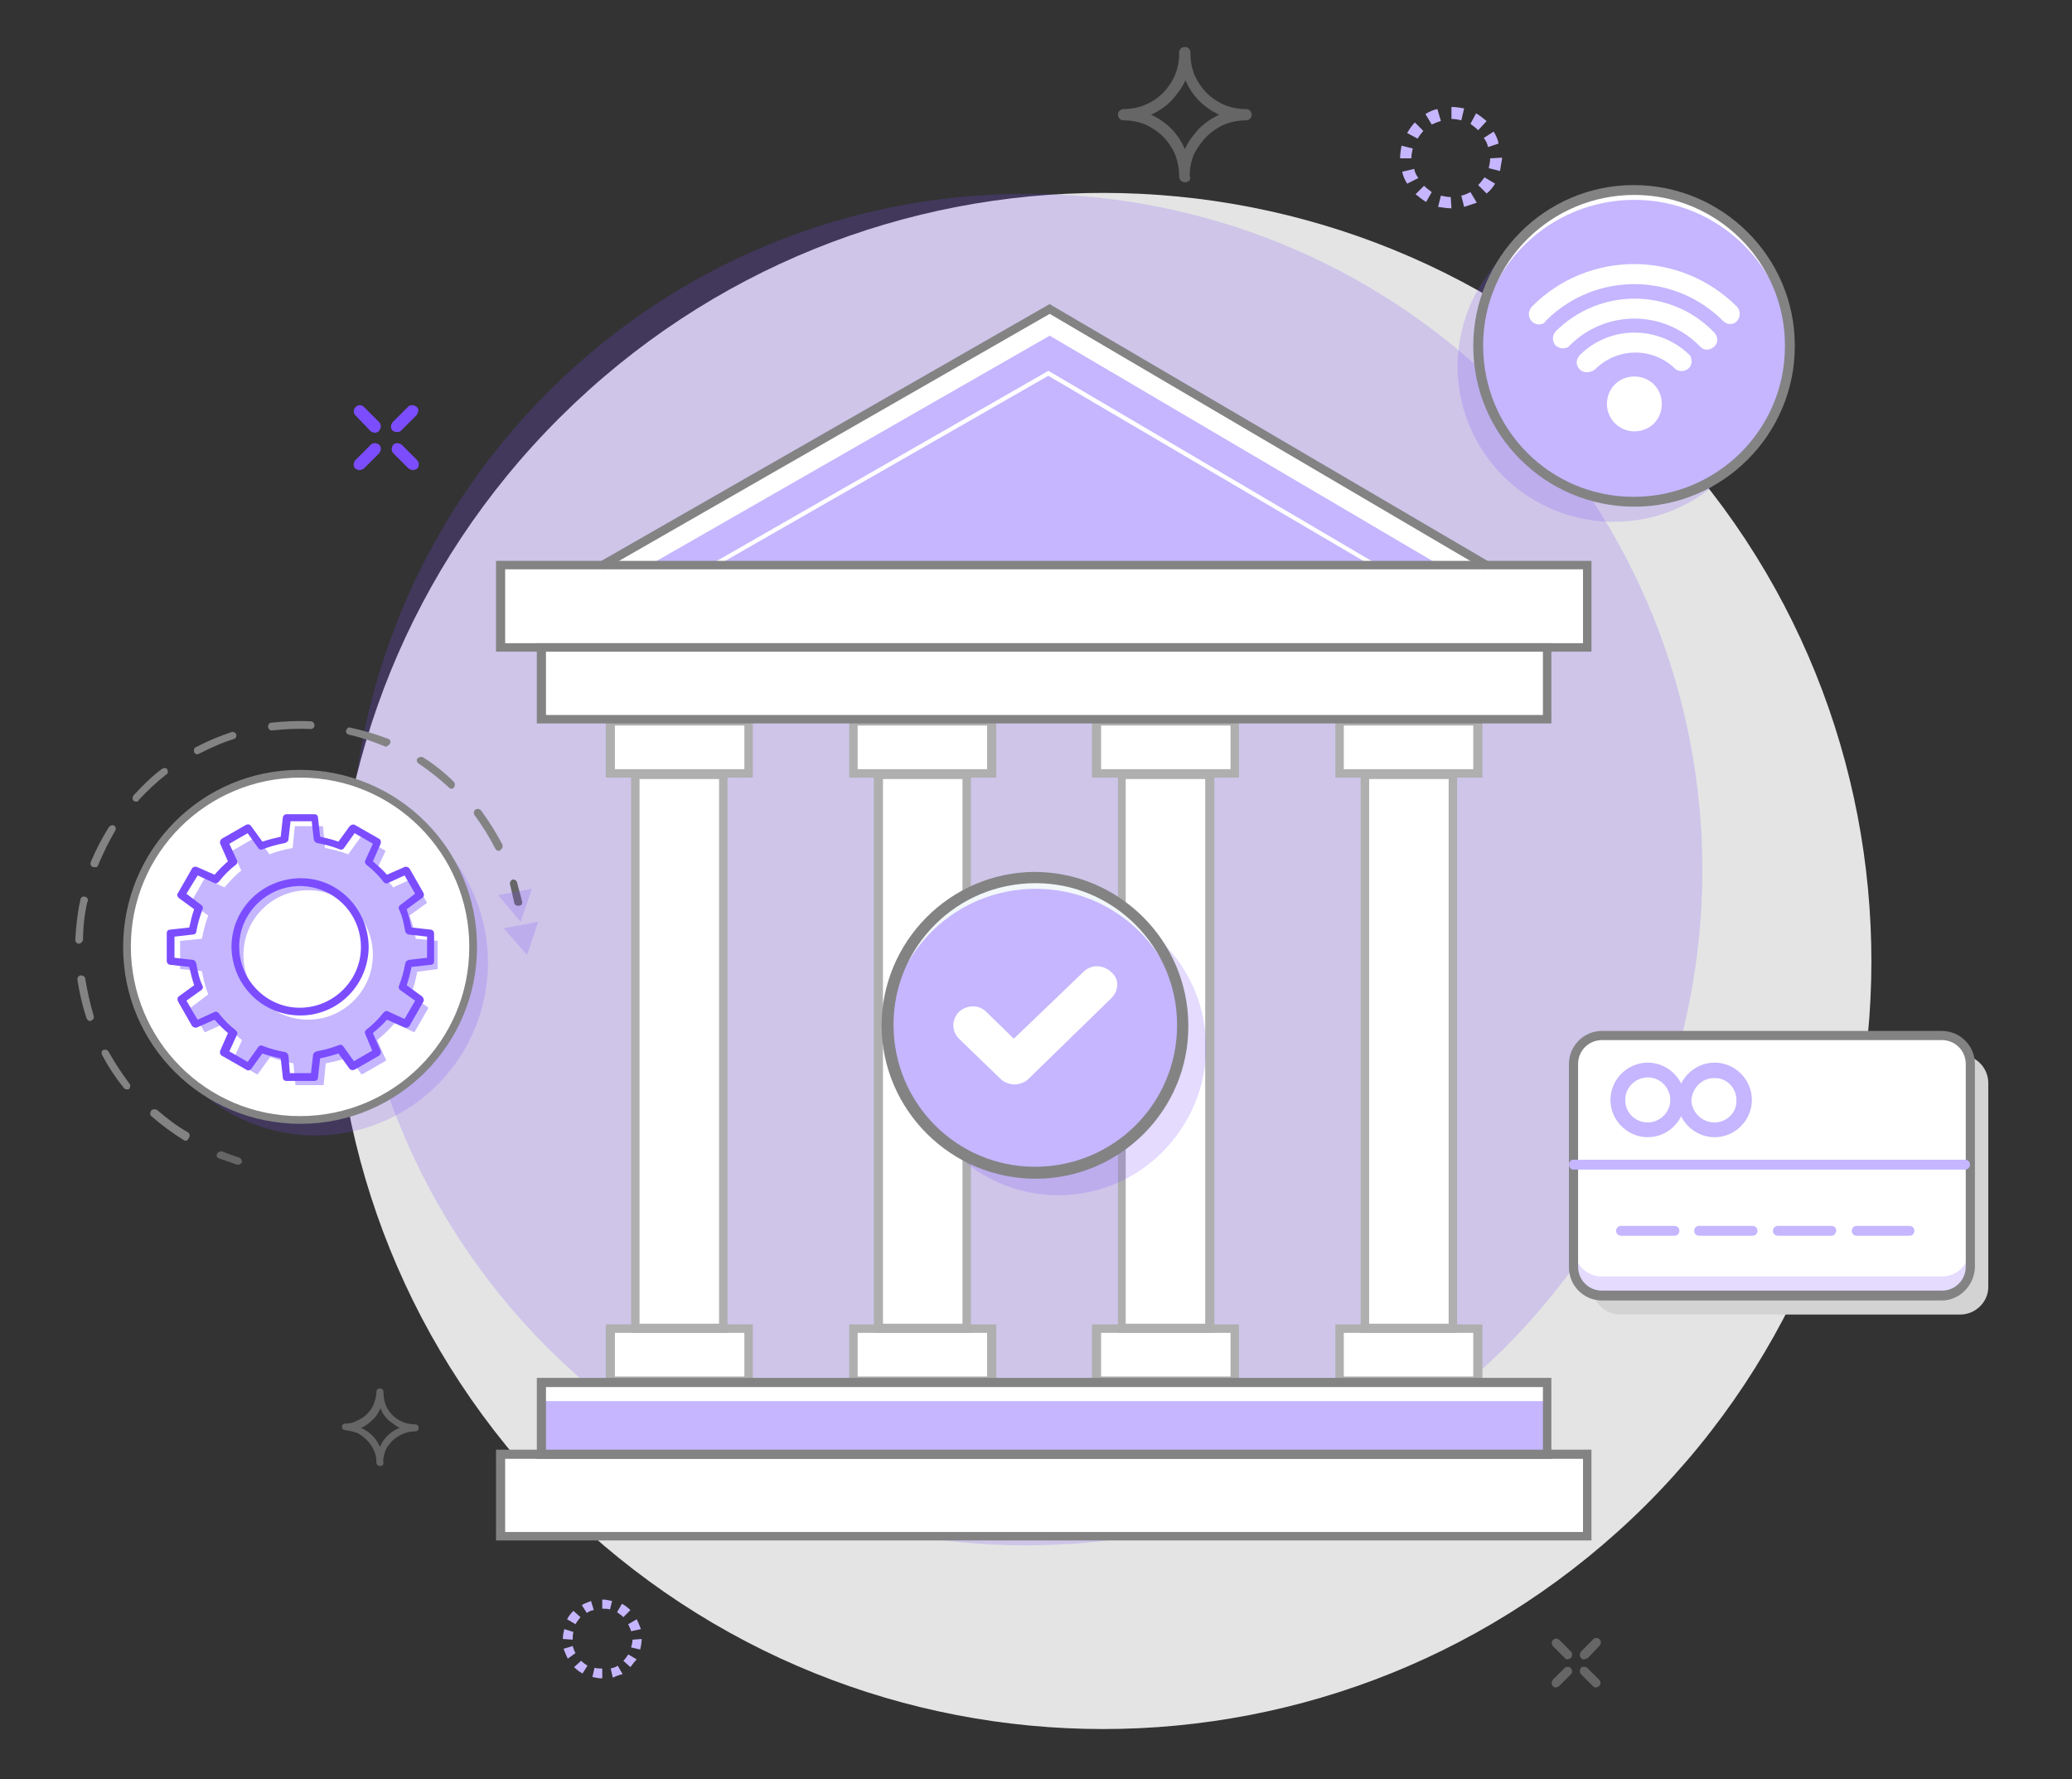 <?xml version="1.0" encoding="utf-8"?>
<!-- Generator: Adobe Illustrator 25.2.0, SVG Export Plug-In . SVG Version: 6.00 Build 0)  -->
<svg version="1.1" id="Layer_1" xmlns="http://www.w3.org/2000/svg" xmlns:xlink="http://www.w3.org/1999/xlink" x="0px" y="0px"
	 viewBox="0 0 294.5 252.8" style="enable-background:new 0 0 294.5 252.8;" xml:space="preserve">
<rect x="0" y="0" width="294.5" height="252.8" fill="#333333" stroke="none"/>
<style type="text/css">
	.st0{fill:#E4E4E4;}
	.st1{fill:#7C4DFF;fill-opacity:0.2;}
	.st2{fill:#666666;}
	.st3{fill:#C6B6FF;}
	.st4{fill:#FFFFFF;}
	.st5{fill:#838384;}
	.st6{fill:#C5B6FF;}
	.st7{fill:#7B4DFF;}
	.st8{fill:#D3D3D3;}
	.st9{fill:#AFAFAF;}
	.st10{fill:#F2F7FA;}
	.st11{fill-rule:evenodd;clip-rule:evenodd;fill:#C5B6FF;}
</style>
<g>
	<path class="st0" d="M233.9,213.9c42.7-42.6,42.8-111.7,0.2-154.4S122.4,16.7,79.6,59.3S36.8,171,79.4,213.7
		c0.1,0.1,0.1,0.1,0.2,0.2C122.4,256.3,191.2,256.3,233.9,213.9z"/>
	<path class="st1" d="M213.7,191.7c37.6-37.5,37.7-98.3,0.2-135.9S115.6,18.1,78,55.6s-37.7,98.3-0.2,135.9c0.1,0.1,0.1,0.1,0.2,0.2
		C115.6,228.9,176.1,228.9,213.7,191.7z"/>
	<path class="st2" d="M168.4,25.9c-0.5,0-0.8-0.4-0.8-0.8c0,0,0,0,0,0c0-1.1-0.2-2.2-0.6-3.2c-0.4-0.9-1-1.8-1.7-2.5
		c-0.7-0.7-1.6-1.3-2.5-1.7c-1-0.4-2-0.6-3.1-0.6c-0.5,0-0.8-0.4-0.8-0.8c0-0.5,0.4-0.8,0.8-0.8l0,0c2.1,0,4.1-0.8,5.6-2.3
		c0.7-0.7,1.3-1.6,1.7-2.5c0.4-1,0.6-2,0.6-3.1c-0.1-0.5,0.3-0.9,0.7-0.9c0.5-0.1,0.9,0.3,0.9,0.7c0,0.1,0,0.1,0,0.2
		c0,1.1,0.2,2.1,0.6,3.1c0.4,0.9,1,1.8,1.7,2.5c0.7,0.7,1.6,1.3,2.5,1.7c1,0.4,2,0.6,3.1,0.6c0.5,0,0.8,0.4,0.8,0.8
		c0,0.5-0.4,0.8-0.8,0.8c-1.1,0-2.1,0.2-3.1,0.6c-0.9,0.4-1.8,1-2.5,1.7c-0.7,0.7-1.3,1.6-1.8,2.5c-0.4,1-0.6,2-0.6,3.1
		C169.3,25.5,169,25.9,168.4,25.9C168.5,25.9,168.5,25.9,168.4,25.9z M163.6,16.3c2.2,1,3.9,2.7,4.8,4.9c0.5-1.1,1.2-2,2-2.9
		c0.8-0.8,1.8-1.5,2.9-2c-2.2-1-3.9-2.7-4.8-4.9c-0.5,1.1-1.2,2-2,2.9C165.6,15.2,164.7,15.8,163.6,16.3L163.6,16.3z"/>
	<path class="st2" d="M54,208.3c-0.3,0-0.5-0.2-0.5-0.5c0-0.6-0.1-1.2-0.4-1.8c-0.2-0.5-0.6-1-1-1.4c-0.4-0.4-0.9-0.8-1.4-1
		c-0.6-0.2-1.1-0.3-1.7-0.4c-0.3,0-0.4-0.3-0.4-0.5c0-0.2,0.2-0.4,0.4-0.4c0.6,0,1.2-0.1,1.7-0.4c0.5-0.2,1-0.5,1.4-0.9
		c0.4-0.4,0.8-0.9,1-1.4c0.2-0.6,0.4-1.1,0.4-1.8c0-0.3,0.2-0.5,0.5-0.5c0,0,0,0,0,0c0.3,0,0.5,0.2,0.5,0.5c0,0,0,0,0,0
		c0,0.6,0.1,1.2,0.3,1.8c0.7,1.7,2.3,2.8,4.2,2.8c0.3,0,0.5,0.2,0.5,0.5c0,0.3-0.2,0.5-0.5,0.5c0,0,0,0,0,0c-1.2,0-2.3,0.5-3.2,1.3
		c-0.4,0.4-0.8,0.9-1,1.4c-0.2,0.6-0.4,1.1-0.3,1.8C54.5,208.1,54.3,208.4,54,208.3z M51.3,202.9c1.2,0.5,2.2,1.5,2.7,2.7
		c0.5-1.2,1.5-2.2,2.8-2.7c-0.6-0.3-1.1-0.7-1.6-1.1c-0.5-0.5-0.9-1-1.1-1.7c-0.3,0.6-0.6,1.2-1.1,1.6
		C52.4,202.3,51.9,202.7,51.3,202.9z"/>
	<path class="st3" d="M206.3,29.6v-0.9V29.6L206.3,29.6z M206.3,29.6c-0.6,0-1.2-0.1-1.9-0.2l0.4-1.6c0.5,0.1,0.9,0.2,1.4,0.2
		L206.3,29.6z M208.1,29.4l-0.4-1.6c0.5-0.1,0.9-0.3,1.3-0.5l0.9,1.5C209.3,29,208.7,29.2,208.1,29.4z M202.7,28.7
		c-0.5-0.3-1-0.7-1.5-1.1l1.2-1.2c0.3,0.3,0.7,0.6,1.1,0.9L202.7,28.7z M211.3,27.5l-1.2-1.2c0.3-0.3,0.6-0.7,0.9-1.1l1.5,0.9
		C212.2,26.6,211.8,27.1,211.3,27.5z M200,26.1c-0.3-0.5-0.6-1.1-0.7-1.7l1.7-0.4c0.1,0.5,0.3,0.9,0.6,1.3L200,26.1z M213.2,24.3
		l-1.6-0.4c0.1-0.5,0.2-0.9,0.2-1.4l1.7-0.1v0.1C213.4,23.1,213.3,23.7,213.2,24.3L213.2,24.3z M199,22.5L199,22.5
		c0-0.6,0.1-1.2,0.2-1.8l1.6,0.4c-0.1,0.5-0.2,0.9-0.2,1.4H199z M211.5,20.9c-0.1-0.5-0.3-0.9-0.6-1.3l1.4-0.9
		c0.3,0.5,0.6,1.1,0.7,1.7L211.5,20.9z M201.5,19.7l-1.5-0.8c0.3-0.5,0.7-1.1,1.1-1.5l1.2,1.2C202,19,201.7,19.3,201.5,19.7
		L201.5,19.7z M210.1,18.5c-0.3-0.3-0.7-0.6-1.1-0.9l0.8-1.5c0.5,0.3,1,0.7,1.5,1.1L210.1,18.5z M203.5,17.7l-0.9-1.5
		c0.5-0.3,1.1-0.6,1.7-0.7l0.5,1.7C204.4,17.3,203.9,17.5,203.5,17.7L203.5,17.7z M207.7,17.1c-0.4-0.1-0.9-0.2-1.4-0.2v-1.7l0,0
		c0.6,0,1.2,0.1,1.8,0.2L207.7,17.1z"/>
	<path class="st3" d="M85.6,238.5L85.6,238.5v-0.7V238.5L85.6,238.5z M85.6,238.5c-0.5,0-1-0.1-1.4-0.2l0.3-1.3
		c0.4,0.1,0.7,0.1,1.1,0.1V238.5z M87.1,238.4l-0.3-1.3c0.4-0.1,0.7-0.2,1-0.4l0.7,1.2C88,238,87.5,238.2,87.1,238.4L87.1,238.4z
		 M82.8,237.8c-0.4-0.2-0.8-0.5-1.2-0.9l1-0.9c0.3,0.3,0.6,0.5,0.9,0.7L82.8,237.8z M89.6,236.9l-1-0.9c0.3-0.3,0.5-0.6,0.7-0.9
		l1.2,0.7C90.2,236.1,89.9,236.5,89.6,236.9L89.6,236.9z M80.7,235.7c-0.2-0.4-0.4-0.9-0.6-1.4l1.3-0.4c0.1,0.3,0.2,0.7,0.4,1
		L80.7,235.7z M91,234.4l-1.3-0.3c0.1-0.4,0.2-0.7,0.2-1.1l1.3-0.1v0.1C91.2,233.4,91.1,233.9,91,234.4z M80,232.9L80,232.9
		c0-0.5,0.1-1,0.2-1.4l1.3,0.4c-0.1,0.4-0.1,0.7-0.1,1.1L80,232.9z M89.7,231.8c-0.1-0.4-0.3-0.7-0.4-1l1.2-0.7
		c0.2,0.4,0.4,0.9,0.6,1.4L89.7,231.8z M81.8,230.8l-1.2-0.7c0.2-0.4,0.5-0.8,0.9-1.2l1,0.9C82.3,230.1,82,230.4,81.8,230.8
		L81.8,230.8z M88.6,229.8c-0.3-0.3-0.6-0.5-0.9-0.7l0.7-1.2c0.4,0.2,0.8,0.5,1.2,0.9L88.6,229.8z M83.4,229.2l-0.7-1.1
		c0.4-0.3,0.9-0.4,1.3-0.6l0.4,1.3C84.1,228.8,83.7,229,83.4,229.2L83.4,229.2z M86.7,228.7c-0.3-0.1-0.7-0.1-1.1-0.1v-1.3l0,0
		c0.5,0,0.9,0.1,1.4,0.2L86.7,228.7z"/>
	<path class="st1" d="M68.7,142.4c3.1-13.2-5.1-26.4-18.3-29.5S24,118,20.9,131.2c-3.1,13.2,5.1,26.4,18.3,29.5
		C52.4,163.8,65.6,155.6,68.7,142.4z"/>
	<path class="st4" d="M66.6,140.2c3.1-13.2-5.1-26.4-18.3-29.5c-13.2-3.1-26.4,5.1-29.5,18.3c-3.1,13.2,5.1,26.4,18.2,29.5
		C50.2,161.6,63.4,153.4,66.6,140.2z"/>
	<path class="st5" d="M42.7,159.7c-13.9,0-25.2-11.2-25.2-25.1s11.2-25.2,25.1-25.2c13.9,0,25.2,11.2,25.2,25.1c0,0,0,0,0,0.1
		C67.8,148.4,56.6,159.7,42.7,159.7z M42.7,110.5c-13.3,0-24.1,10.7-24.1,24c0,13.3,10.7,24.1,24,24.1c13.3,0,24.1-10.7,24.1-24
		c0,0,0,0,0-0.1C66.7,121.3,56,110.5,42.7,110.5z"/>
	<path class="st2" d="M33.9,165.5h-0.2c-0.9-0.3-1.7-0.6-2.6-0.9c-0.3-0.1-0.4-0.5-0.2-0.7c0.1-0.2,0.4-0.3,0.6-0.3
		c0.8,0.3,1.6,0.6,2.5,0.9c0.3,0.1,0.4,0.4,0.4,0.7C34.3,165.3,34.1,165.5,33.9,165.5z"/>
	<path class="st5" d="M26.4,162.1c-0.1,0-0.2,0-0.3-0.1c-1.6-1-3.1-2.1-4.6-3.4c-0.2-0.2-0.2-0.5,0-0.8c0.2-0.2,0.5-0.2,0.8-0.1
		c1.4,1.2,2.8,2.3,4.4,3.2c0.3,0.2,0.3,0.5,0.2,0.7C26.7,162,26.6,162.1,26.4,162.1z M18,154.8c-0.2,0-0.3-0.1-0.4-0.2
		c-1.2-1.5-2.2-3-3.1-4.7c-0.1-0.3-0.1-0.6,0.2-0.7c0,0,0,0,0,0c0.3-0.1,0.6,0,0.7,0.2c0,0,0,0,0,0c0.9,1.6,1.9,3.1,3,4.6
		c0.2,0.2,0.1,0.6-0.1,0.8c0,0,0,0,0,0C18.3,154.8,18.1,154.8,18,154.8z M12.8,145.1c-0.2,0-0.4-0.2-0.5-0.4c-0.6-1.8-1-3.6-1.3-5.5
		c0-0.3,0.2-0.6,0.5-0.6c0.3,0,0.6,0.2,0.6,0.4c0.3,1.8,0.7,3.6,1.2,5.3c0.1,0.3,0,0.6-0.3,0.7c0,0,0,0,0,0
		C12.9,145.1,12.8,145.1,12.8,145.1L12.8,145.1z M11.2,134.1L11.2,134.1c-0.3,0-0.5-0.3-0.5-0.5c0,0,0,0,0,0
		c0.1-1.9,0.3-3.8,0.7-5.6c0-0.3,0.2-0.6,0.5-0.6c0.3,0,0.6,0.2,0.6,0.5c0,0.1,0,0.2-0.1,0.3c-0.4,1.8-0.6,3.6-0.6,5.4
		C11.7,133.8,11.5,134.1,11.2,134.1L11.2,134.1z M13.4,123.2c-0.1,0-0.1,0-0.2,0c-0.3-0.1-0.4-0.4-0.3-0.7c0.7-1.7,1.6-3.4,2.6-5
		c0.2-0.2,0.5-0.3,0.7-0.2c0.3,0.2,0.3,0.5,0.2,0.7c0,0,0,0,0,0c-0.9,1.5-1.7,3.2-2.4,4.8C13.9,123.2,13.7,123.3,13.4,123.2
		L13.4,123.2z M70.9,120.9c-0.2,0-0.4-0.1-0.5-0.3c-0.8-1.6-1.8-3.2-2.9-4.7c-0.2-0.2-0.2-0.6,0-0.8c0.2-0.2,0.6-0.2,0.8,0
		c0,0,0.1,0.1,0.1,0.1c1.1,1.5,2.1,3.1,3,4.8c0.1,0.3,0,0.6-0.2,0.7C71.1,120.9,71,120.9,70.9,120.9z M19.4,113.9
		c-0.1,0-0.3,0-0.4-0.1c-0.2-0.2-0.2-0.5,0-0.8c1.3-1.4,2.6-2.7,4.1-3.8c0.3-0.1,0.6-0.1,0.7,0.2c0.1,0.2,0.1,0.5-0.1,0.6
		c-1.4,1.1-2.8,2.4-4,3.7C19.7,113.9,19.5,113.9,19.4,113.9L19.4,113.9z M64.2,112.1c-0.1,0-0.3-0.1-0.4-0.2
		c-1.3-1.2-2.8-2.4-4.3-3.4c-0.3-0.2-0.3-0.5-0.2-0.7c0,0,0,0,0,0c0.2-0.2,0.5-0.3,0.8-0.2c1.6,1,3.1,2.2,4.4,3.5
		c0.2,0.2,0.2,0.6,0,0.8c0,0,0,0,0,0C64.5,112,64.4,112,64.2,112.1L64.2,112.1z M28.1,107.2c-0.2,0-0.4-0.1-0.5-0.3
		c-0.1-0.3,0-0.6,0.2-0.7c1.7-0.9,3.4-1.6,5.2-2.2c0.3,0,0.6,0.2,0.6,0.5c0,0.2-0.1,0.4-0.3,0.5c-1.7,0.5-3.4,1.3-5,2.1
		C28.3,107.1,28.2,107.1,28.1,107.2L28.1,107.2z M55,106.1c-0.1,0-0.1,0-0.2,0c-1.7-0.7-3.4-1.3-5.2-1.7c-0.3-0.1-0.5-0.3-0.4-0.6
		c0,0,0,0,0,0c0.1-0.3,0.3-0.5,0.6-0.4c1.8,0.4,3.6,0.9,5.4,1.6c0.3,0.1,0.4,0.5,0.2,0.7c-0.1,0.2-0.3,0.3-0.4,0.3L55,106.1z
		 M38.6,103.8c-0.3,0-0.5-0.3-0.5-0.6c0-0.2,0.2-0.5,0.4-0.5c1.9-0.2,3.8-0.3,5.7-0.2c0.3,0,0.5,0.3,0.5,0.6c0,0.3-0.3,0.5-0.5,0.5
		c0,0,0,0,0,0C42.4,103.5,40.5,103.6,38.6,103.8L38.6,103.8z"/>
	<path class="st2" d="M73.6,128.7c-0.3,0-0.5-0.2-0.5-0.4c-0.2-0.9-0.4-1.7-0.6-2.6c-0.1-0.3,0.1-0.6,0.3-0.7c0,0,0,0,0,0
		c0.3-0.1,0.6,0.1,0.7,0.4c0,0,0,0,0,0c0.2,0.9,0.5,1.8,0.7,2.7c0.1,0.3-0.1,0.6-0.4,0.6c0,0,0,0,0,0L73.6,128.7z"/>
	<path class="st6" d="M62.2,137.7v-4l-3.1-0.3c-0.2-1.1-0.5-2.3-0.9-3.3l2.5-1.8l-2-3.5l-2.8,1.3c-0.7-0.9-1.5-1.7-2.4-2.4l1.3-2.8
		l-3.5-2l-1.8,2.5c-1.1-0.4-2.2-0.7-3.3-0.9l-0.3-3.1h-4l-0.3,3.1c-1.1,0.2-2.3,0.5-3.3,0.9l-1.8-2.5l-3.5,2l1.3,2.8
		c-0.9,0.7-1.7,1.6-2.4,2.4l-2.8-1.3l-2,3.5l2.5,1.8c-0.4,1.1-0.7,2.2-0.9,3.3l-3.1,0.3v4l3.1,0.3c0.2,1.1,0.5,2.3,0.9,3.3l-2.5,1.9
		l2,3.5l2.9-1.3c0.7,0.9,1.5,1.7,2.4,2.4l-1.3,2.9l3.5,2l1.8-2.5c1.1,0.4,2.2,0.7,3.3,0.9l0.3,3.1h4l0.3-3.1
		c1.1-0.2,2.3-0.5,3.3-0.9l1.8,2.5l3.5-2l-1.3-2.9c0.9-0.7,1.7-1.5,2.5-2.4l2.8,1.3l2-3.5l-2.5-1.8c0.4-1.1,0.7-2.2,0.9-3.3
		L62.2,137.7z M43.8,144.9c-5.1,0-9.2-4.1-9.2-9.2c0-5.1,4.1-9.2,9.2-9.2s9.2,4.1,9.2,9.2c0,0,0,0,0,0
		C53,140.7,48.9,144.9,43.8,144.9C43.8,144.9,43.8,144.9,43.8,144.9z"/>
	<path class="st7" d="M44.7,153.6h-4c-0.3,0-0.5-0.2-0.5-0.5l-0.3-2.7c-0.9-0.2-1.8-0.4-2.6-0.7l-1.6,2.2c-0.2,0.2-0.5,0.3-0.7,0.1
		l-3.5-2c-0.2-0.1-0.3-0.4-0.2-0.7l1.1-2.5c-0.7-0.6-1.3-1.2-1.9-1.9l-2.5,1.1c-0.2,0.1-0.5,0-0.7-0.2l-2-3.5
		c-0.1-0.2-0.1-0.6,0.1-0.7l2.2-1.6c-0.3-0.9-0.5-1.7-0.7-2.6l-2.7-0.3c-0.3,0-0.5-0.3-0.5-0.5v-4c0-0.3,0.2-0.5,0.5-0.5l2.7-0.3
		c0.2-0.9,0.4-1.8,0.7-2.6l-2.2-1.6c-0.2-0.2-0.3-0.5-0.1-0.7l2-3.5c0.1-0.2,0.4-0.3,0.7-0.2l2.5,1.1c0.6-0.7,1.2-1.3,1.9-1.9
		l-1.1-2.5c-0.1-0.3,0-0.5,0.2-0.7l3.5-2c0.2-0.1,0.5-0.1,0.7,0.2l1.6,2.2c0.9-0.3,1.7-0.5,2.6-0.7l0.3-2.7c0-0.3,0.3-0.5,0.5-0.5h4
		c0.3,0,0.5,0.2,0.5,0.5l0.3,2.7c0.9,0.2,1.8,0.4,2.6,0.7l1.6-2.2c0.2-0.2,0.5-0.3,0.7-0.2l3.5,2c0.2,0.1,0.3,0.4,0.2,0.7l-1.1,2.5
		c0.7,0.6,1.4,1.2,2,1.9l2.5-1.1c0.2-0.1,0.5,0,0.7,0.2l2,3.5c0.1,0.2,0.1,0.5-0.2,0.7l-2.2,1.6c0.3,0.9,0.5,1.7,0.7,2.6l2.7,0.3
		c0.3,0,0.5,0.3,0.5,0.5v4c0,0.3-0.2,0.5-0.5,0.5l-2.7,0.3c-0.2,0.9-0.4,1.8-0.7,2.6l2.2,1.6c0.2,0.2,0.3,0.5,0.2,0.7l-2,3.5
		c-0.1,0.2-0.4,0.3-0.7,0.2l-2.5-1.1c-0.6,0.7-1.3,1.3-2,1.9l1.1,2.5c0.1,0.3,0,0.5-0.2,0.7l-3.5,2c-0.2,0.1-0.5,0.1-0.7-0.1
		l-1.6-2.2c-0.9,0.3-1.7,0.5-2.6,0.7l-0.3,2.7C45.2,153.4,45,153.6,44.7,153.6z M41.2,152.5h3l0.3-2.6c0-0.2,0.2-0.4,0.5-0.5
		c1.1-0.2,2.2-0.5,3.2-0.9c0.2-0.1,0.5,0,0.6,0.2l1.5,2.1l2.6-1.5l-1-2.4c-0.1-0.2,0-0.5,0.2-0.6c0.9-0.7,1.7-1.5,2.4-2.4
		c0.2-0.2,0.4-0.3,0.6-0.2l2.4,1.1l1.5-2.6l-2.1-1.5c-0.2-0.1-0.3-0.4-0.2-0.6c0.4-1,0.7-2.1,0.9-3.2c0-0.2,0.2-0.4,0.5-0.5l2.6-0.3
		v-3l-2.6-0.3c-0.2,0-0.4-0.2-0.5-0.4c-0.2-1.1-0.4-2.2-0.9-3.2c-0.1-0.2,0-0.5,0.2-0.6l2.1-1.6l-1.5-2.6l-2.4,1.1
		c-0.2,0.1-0.5,0-0.6-0.2c-0.7-0.9-1.5-1.7-2.4-2.4c-0.2-0.2-0.3-0.4-0.2-0.6l1.1-2.4l-2.6-1.5l-1.5,2.1c-0.1,0.2-0.4,0.3-0.6,0.2
		c-1-0.4-2.1-0.7-3.2-0.9c-0.2,0-0.4-0.2-0.5-0.5l-0.3-2.6h-3l-0.3,2.6c0,0.2-0.2,0.4-0.5,0.5c-1.1,0.2-2.2,0.5-3.2,0.9
		c-0.2,0.1-0.5,0-0.6-0.2l-1.5-2.1l-2.6,1.5l1.1,2.4c0.1,0.2,0,0.5-0.2,0.6c-0.9,0.7-1.7,1.5-2.4,2.4c-0.2,0.2-0.4,0.3-0.6,0.2
		l-2.4-1.1l-1.6,2.6l2.1,1.6c0.2,0.1,0.3,0.4,0.2,0.6c-0.4,1-0.7,2.1-0.9,3.2c0,0.2-0.2,0.4-0.5,0.4l-2.6,0.3v3l2.6,0.3
		c0.2,0,0.4,0.2,0.5,0.5c0.2,1.1,0.4,2.2,0.9,3.2c0.1,0.2,0,0.5-0.2,0.6l-2.1,1.5l1.6,2.7l2.4-1.1c0.2-0.1,0.5,0,0.6,0.2
		c0.7,0.9,1.5,1.7,2.4,2.4c0.2,0.2,0.3,0.4,0.2,0.6l-1.1,2.4l2.6,1.5l1.5-2.1c0.1-0.2,0.4-0.3,0.6-0.2c1,0.4,2.1,0.7,3.2,0.9
		c0.2,0,0.4,0.2,0.5,0.5L41.2,152.5z M42.7,144.3c-5.4,0-9.7-4.3-9.8-9.7c0-5.4,4.3-9.7,9.7-9.8s9.7,4.3,9.8,9.7c0,0,0,0,0,0
		C52.4,139.9,48.1,144.3,42.7,144.3L42.7,144.3z M42.7,125.9c-4.8,0-8.7,3.9-8.7,8.6c0,4.8,3.9,8.7,8.6,8.7c4.8,0,8.7-3.9,8.7-8.6
		c0,0,0,0,0,0C51.3,129.8,47.5,126,42.7,125.9L42.7,125.9z"/>
	<path class="st1" d="M75.6,126.3l-1.6,4.7l-3.2-3.8L75.6,126.3z"/>
	<path class="st1" d="M76.5,131l-1.6,4.7l-3.3-3.8L76.5,131z"/>
	<path class="st2" d="M225.1,235.8c-0.2,0-0.3-0.1-0.4-0.2c-0.2-0.2-0.2-0.6,0-0.9l1.7-1.7c0.2-0.3,0.6-0.3,0.9-0.1
		c0.3,0.2,0.3,0.6,0.1,0.9c0,0-0.1,0.1-0.1,0.1l-1.6,1.7C225.4,235.7,225.3,235.8,225.1,235.8z"/>
	<path class="st2" d="M222.8,235.8c-0.2,0-0.3-0.1-0.4-0.2l-1.7-1.7c-0.2-0.3-0.2-0.7,0.1-0.9c0.2-0.2,0.5-0.2,0.8,0l1.7,1.7
		c0.2,0.2,0.2,0.6,0,0.9C223.1,235.7,222.9,235.8,222.8,235.8z"/>
	<path class="st2" d="M221.1,239.8c-0.2,0-0.3-0.1-0.4-0.2c-0.2-0.2-0.2-0.6,0-0.9l1.7-1.7c0.3-0.2,0.7-0.2,0.9,0.1
		c0.2,0.2,0.2,0.6,0,0.8l-1.7,1.7C221.4,239.7,221.3,239.8,221.1,239.8z"/>
	<path class="st2" d="M226.8,239.8c-0.2,0-0.3-0.1-0.4-0.2l-1.7-1.7c-0.2-0.2-0.2-0.6,0-0.9c0.2-0.2,0.6-0.2,0.9,0l1.7,1.7
		c0.2,0.2,0.3,0.6,0,0.9c0,0,0,0,0,0C227.1,239.7,226.9,239.8,226.8,239.8z"/>
	<path class="st7" d="M56.4,61.4c-0.2,0-0.4-0.1-0.6-0.2c-0.3-0.3-0.3-0.8,0-1.2c0,0,0,0,0,0l2.2-2.2c0.3-0.3,0.8-0.3,1.2,0
		s0.3,0.8,0,1.2L57,61.2C56.9,61.3,56.7,61.4,56.4,61.4z"/>
	<path class="st7" d="M53.3,61.5c-0.2,0-0.4-0.1-0.6-0.2l-2.2-2.3c-0.3-0.3-0.3-0.9,0.1-1.2c0.3-0.3,0.8-0.3,1.1,0l2.2,2.2
		c0.3,0.3,0.3,0.8,0,1.2C53.7,61.4,53.5,61.5,53.3,61.5z"/>
	<path class="st7" d="M51.1,66.8c-0.2,0-0.4-0.1-0.6-0.2c-0.3-0.3-0.3-0.8,0-1.2l2.2-2.2c0.3-0.3,0.8-0.3,1.2,0
		c0.3,0.3,0.3,0.8,0,1.2l-2.2,2.2C51.5,66.7,51.3,66.8,51.1,66.8z"/>
	<path class="st7" d="M58.7,66.8c-0.2,0-0.4-0.1-0.6-0.2l-2.2-2.2c-0.3-0.3-0.3-0.8,0-1.2c0.3-0.3,0.8-0.3,1.2,0l2.2,2.2
		c0.3,0.3,0.3,0.8,0,1.2C59.1,66.7,58.9,66.8,58.7,66.8z"/>
	<path class="st8" d="M278.6,186.8h-48.3c-2.2,0-4-1.8-4-4v-28.9c0-2.2,1.7-4,3.9-4c0,0,0,0,0.1,0h48.3c2.2,0,4,1.8,4,4
		c0,0,0,0,0,0.1v28.9C282.6,185,280.8,186.8,278.6,186.8L278.6,186.8z"/>
	<path class="st4" d="M276,184.1h-48.3c-2.2,0-4-1.8-4-4c0,0,0,0,0-0.1v-28.9c0-2.2,1.8-4,4-4H276c2.2,0,4,1.8,4,4v28.9
		C280,182.3,278.2,184.1,276,184.1C276,184.1,276,184.1,276,184.1z"/>
	<path class="st1" d="M276,181.4h-48.3c-2.2,0-4-1.8-4-4c0,0,0,0,0-0.1v2.7c0,2.2,1.7,4,3.9,4c0,0,0,0,0.1,0H276c2.2,0,4-1.8,4-4
		c0,0,0,0,0-0.1v-2.7C280,179.6,278.2,181.4,276,181.4C276,181.4,276,181.4,276,181.4z"/>
	<path class="st5" d="M276,184.8h-48.3c-2.6,0-4.7-2.1-4.7-4.7v-28.9c0-2.6,2.1-4.7,4.7-4.7H276c2.6,0,4.7,2.1,4.7,4.7v28.9
		C280.6,182.7,278.5,184.8,276,184.8z M227.7,147.8c-1.9,0-3.4,1.5-3.4,3.4V180c0,1.9,1.5,3.4,3.4,3.4H276c1.9,0,3.4-1.5,3.4-3.4
		v-28.8c0-1.9-1.5-3.4-3.4-3.4L227.7,147.8z"/>
	<path class="st6" d="M279.3,166.2h-55.7c-0.4,0-0.6-0.4-0.6-0.8c0-0.3,0.3-0.6,0.6-0.6h55.7c0.4,0,0.7,0.3,0.7,0.7
		C280,165.9,279.7,166.2,279.3,166.2L279.3,166.2z"/>
	<path class="st6" d="M238,175.6h-7.6c-0.4,0-0.7-0.3-0.7-0.7c0-0.4,0.3-0.7,0.7-0.7h7.6c0.4,0,0.7,0.3,0.7,0.7
		C238.7,175.3,238.4,175.6,238,175.6z"/>
	<path class="st6" d="M249.1,175.6h-7.6c-0.4,0-0.7-0.3-0.7-0.7c0,0,0,0,0,0c0-0.4,0.3-0.7,0.7-0.7h7.6c0.4,0,0.7,0.3,0.7,0.7
		C249.8,175.3,249.5,175.6,249.1,175.6C249.2,175.6,249.1,175.6,249.1,175.6z"/>
	<path class="st6" d="M260.3,175.6h-7.6c-0.4,0-0.7-0.3-0.7-0.6c0,0,0,0,0-0.1c0-0.4,0.3-0.7,0.7-0.7h7.6c0.4,0,0.7,0.3,0.7,0.7
		c0,0,0,0,0,0C260.9,175.3,260.7,175.6,260.3,175.6C260.3,175.6,260.3,175.6,260.3,175.6z"/>
	<path class="st6" d="M271.4,175.6h-7.5c-0.4,0-0.7-0.3-0.7-0.7c0,0,0,0,0,0c0-0.4,0.3-0.7,0.7-0.7h7.5c0.4,0,0.7,0.3,0.7,0.7
		C272.1,175.3,271.8,175.6,271.4,175.6C271.4,175.6,271.4,175.6,271.4,175.6z"/>
	<path class="st1" d="M245,67.7c8.7-8.6,8.7-22.6,0-31.3c-8.6-8.7-22.6-8.7-31.3,0s-8.7,22.6,0,31.3c0,0,0,0,0,0
		C222.4,76.3,236.4,76.3,245,67.7z"/>
	<path class="st6" d="M247.9,64.8c8.7-8.6,8.7-22.6,0-31.3s-22.6-8.7-31.3,0s-8.7,22.6,0,31.3c0,0,0,0,0,0
		C225.3,73.4,239.3,73.4,247.9,64.8z"/>
	<path class="st4" d="M232.3,28.4c11.9,0,21.7,9.5,22.1,21.4c0-0.2,0-0.5,0-0.7c0.3-12.2-9.4-22.3-21.6-22.6
		c-12.2-0.3-22.3,9.4-22.6,21.6c0,0.3,0,0.6,0,0.9c0,0.2,0,0.5,0,0.7C210.5,37.9,220.3,28.4,232.3,28.4z"/>
	<path class="st5" d="M232.3,72c-12.6,0-22.9-10.2-22.9-22.8c0-12.6,10.2-22.9,22.8-22.9c12.6,0,22.9,10.2,22.9,22.8c0,0,0,0,0,0.1
		C255.1,61.7,244.9,72,232.3,72z M232.3,27.7c-11.8,0-21.5,9.5-21.5,21.4s9.5,21.5,21.4,21.5c11.8,0,21.5-9.5,21.5-21.4
		c0,0,0-0.1,0-0.1C253.7,37.3,244.1,27.7,232.3,27.7z"/>
	<path class="st4" d="M218.7,46.1c-0.8,0-1.4-0.7-1.4-1.5c0-0.4,0.2-0.7,0.4-1c8-8.1,21.1-8.1,29.2,0c0,0,0,0,0,0
		c0.5,0.6,0.5,1.4,0,2c-0.5,0.6-1.4,0.6-2,0c0,0,0,0,0,0c-6.9-6.9-18.1-7-25.1-0.1c0,0-0.1,0.1-0.1,0.1
		C219.5,46,219.1,46.1,218.7,46.1z"/>
	<path class="st4" d="M222.1,49.5c-0.4,0-0.7-0.2-1-0.4c-0.5-0.6-0.5-1.4,0-2c6.2-6.2,16.2-6.2,22.3-0.1c0,0,0,0,0.1,0.1
		c0.6,0.5,0.8,1.4,0.3,2s-1.4,0.8-2,0.3c-0.1-0.1-0.2-0.2-0.3-0.3c-5.1-5.1-13.3-5.1-18.4,0C222.9,49.4,222.5,49.5,222.1,49.5z"/>
	<path class="st4" d="M225.5,52.9c-0.8,0-1.4-0.7-1.4-1.4c0-0.4,0.2-0.7,0.4-1c4.3-4.3,11.2-4.3,15.6-0.1c0,0,0,0,0.1,0.1
		c0.4,0.7,0.3,1.6-0.4,2c-0.5,0.3-1.1,0.3-1.6,0c-3.2-3.2-8.3-3.2-11.5,0c0,0,0,0,0,0C226.3,52.8,225.9,52.9,225.5,52.9z"/>
	<path class="st4" d="M232.3,61.3c2.2,0,3.9-1.7,3.9-3.9c0-2.2-1.7-3.9-3.9-3.9c-2.2,0-3.9,1.7-3.9,3.9c0,0,0,0,0,0
		C228.4,59.6,230.2,61.3,232.3,61.3C232.3,61.3,232.3,61.3,232.3,61.3z"/>
	<path class="st4" d="M106.4,102.4H86.7v7.5h19.7L106.4,102.4z"/>
	<path class="st4" d="M106.4,188.8H86.7v7.5h19.7L106.4,188.8z"/>
	<path class="st4" d="M102.8,110.1H90.3v78.6h12.5L102.8,110.1z"/>
	<path class="st4" d="M141,102.4h-19.7v7.5H141V102.4z"/>
	<path class="st4" d="M141,188.8h-19.7v7.5H141V188.8z"/>
	<path class="st4" d="M137.4,110.1h-12.5v78.6h12.5V110.1z"/>
	<path class="st4" d="M175.5,102.4h-19.7v7.5h19.7V102.4z"/>
	<path class="st4" d="M175.5,188.8h-19.7v7.5h19.7V188.8z"/>
	<path class="st4" d="M171.9,110.1h-12.5v78.6h12.5V110.1z"/>
	<path class="st4" d="M210.1,102.4h-19.7v7.5h19.7V102.4z"/>
	<path class="st4" d="M210.1,188.8h-19.7v7.5h19.7V188.8z"/>
	<path class="st4" d="M206.5,110.1H194v78.6h12.5L206.5,110.1z"/>
	<path class="st9" d="M107,110.5H86.1v-8.7H107V110.5z M87.4,109.3h18.4v-6.2H87.4V109.3z"/>
	<path class="st9" d="M107,196.9H86.1v-8.7H107V196.9z M87.4,195.6h18.4v-6.2H87.4V195.6z"/>
	<path class="st9" d="M103.4,189.4H89.7v-79.9h13.7V189.4z M90.9,188.1h11.3v-77.4H90.9V188.1z"/>
	<path class="st9" d="M141.6,110.5h-20.9v-8.7h20.9V110.5z M121.9,109.3h18.4v-6.2h-18.4L121.9,109.3z"/>
	<path class="st9" d="M141.6,196.9h-20.9v-8.7h20.9V196.9z M121.9,195.6h18.4v-6.2h-18.4L121.9,195.6z"/>
	<path class="st9" d="M138,189.4h-13.8v-79.9H138V189.4z M125.5,188.1h11.3v-77.4h-11.3L125.5,188.1z"/>
	<path class="st9" d="M176.1,110.5h-20.9v-8.7h20.9V110.5z M156.5,109.3h18.4v-6.2h-18.4V109.3z"/>
	<path class="st9" d="M176.1,196.9h-20.9v-8.7h20.9V196.9z M156.5,195.6h18.4v-6.2h-18.4V195.6z"/>
	<path class="st9" d="M172.6,189.4h-13.7v-79.9h13.7V189.4z M160,188.1h11.3v-77.4H160V188.1z"/>
	<path class="st9" d="M210.7,110.5h-20.9v-8.7h20.9L210.7,110.5z M191,109.3h18.4v-6.2H191V109.3z"/>
	<path class="st9" d="M210.7,196.9h-20.9v-8.7h20.9L210.7,196.9z M191,195.6h18.4v-6.2H191V195.6z"/>
	<path class="st9" d="M207.1,189.4h-13.7v-79.9h13.7V189.4z M194.6,188.1h11.3v-77.4h-11.3L194.6,188.1z"/>
	<path class="st4" d="M211.3,80.3l-62.1-36.4L85.6,80.3"/>
	<path class="st4" d="M225.7,206.7H71.2v11.7h154.5V206.7z"/>
	<path class="st4" d="M219.9,196.4H77v10.2h142.9V196.4z"/>
	<path class="st4" d="M219.9,92H77v10.2h142.9V92z"/>
	<path class="st4" d="M225.7,80.3H71.2V92h154.5V80.3z"/>
	<path class="st6" d="M204.6,80.3l-55.4-32.6L92.3,80.3"/>
	<path class="st4" d="M101.5,80.6l-0.3-0.5L149,52.7l0.2,0.1l46.4,27.3l-0.3,0.5L149,53.4L101.5,80.6z"/>
	<path class="st6" d="M219.9,199.1H77v7.6h142.9V199.1z"/>
	<path class="st5" d="M226.3,92.6H70.5V79.7h155.7V92.6z M71.8,91.4H225V80.9H71.8V91.4z"/>
	<path class="st5" d="M85.9,80.9l-0.6-1.1l63.9-36.6l0.3,0.2l62.1,36.4l-0.6,1.1l-61.8-36.3L85.9,80.9z"/>
	<path class="st5" d="M220.5,102.8H76.3V91.4h144.2L220.5,102.8L220.5,102.8z M77.6,101.6h141.7v-9H77.6V101.6z"/>
	<path class="st5" d="M226.3,218.9H70.5v-12.9h155.7V218.9z M71.8,217.7H225v-10.4H71.8V217.7z"/>
	<path class="st5" d="M220.5,207.3H76.3v-11.5h144.2L220.5,207.3L220.5,207.3z M77.6,206.1h141.7v-9H77.6V206.1z"/>
	<path class="st1" d="M167.2,161.4c7-9.3,5.1-22.4-4.2-29.4c-9.3-7-22.4-5.1-29.4,4.2c-7,9.3-5.1,22.4,4.2,29.4c0,0,0.1,0.1,0.1,0.1
		C147.2,172.6,160.3,170.7,167.2,161.4z"/>
	<path class="st6" d="M164,158.2c6.9-9.3,5.1-22.4-4.2-29.4c-9.3-6.9-22.4-5.1-29.4,4.2c-6.9,9.3-5.1,22.4,4.2,29.4
		c0,0,0.1,0.1,0.1,0.1C144,169.4,157.1,167.5,164,158.2z"/>
	<path class="st10" d="M147.2,126.3c11.3,0,20.5,8.9,20.9,20.2c0-0.3,0-0.5,0-0.8c0.3-11.6-8.9-21.1-20.5-21.4
		c-11.6-0.3-21.1,8.9-21.4,20.5c0,0.3,0,0.6,0,0.9c0,0.3,0,0.5,0,0.8C126.7,135.2,135.9,126.3,147.2,126.3z"/>
	<path class="st5" d="M147.2,167.5c-12,0-21.8-9.7-21.9-21.7c0-12,9.7-21.8,21.7-21.9c12,0,21.8,9.7,21.9,21.7c0,0,0,0,0,0.1
		C169,157.7,159.2,167.5,147.2,167.5z M147.2,125.5c-11.2,0-20.2,9-20.2,20.1c0,11.2,9,20.2,20.1,20.2c11.2,0,20.2-9,20.2-20.1
		c0,0,0,0,0-0.1C167.3,134.6,158.3,125.5,147.2,125.5L147.2,125.5z"/>
	<path class="st4" d="M158.8,139.9c0,0.7-0.3,1.4-0.8,1.9l-11.8,11.5c-0.5,0.5-1.3,0.8-2,0.8c-0.7,0-1.5-0.3-2-0.8l-5.9-5.7
		c-0.5-0.5-0.8-1.2-0.8-1.9c0-0.7,0.3-1.4,0.8-1.9c0.5-0.5,1.3-0.8,2-0.8c0.7,0,1.4,0.3,1.9,0.8l3.9,3.8l9.9-9.5
		c0.5-0.5,1.2-0.8,1.9-0.8c0.7,0,1.5,0.3,2,0.8C158.5,138.6,158.8,139.2,158.8,139.9z"/>
	<path class="st11" d="M234.2,159.5c1.7,0,3.2-1.4,3.2-3.2c0-1.7-1.4-3.2-3.2-3.2c-1.7,0-3.2,1.4-3.2,3.2
		C231,158.1,232.4,159.5,234.2,159.5C234.2,159.5,234.2,159.5,234.2,159.5z M234.2,161.6c2.9,0,5.3-2.4,5.3-5.3
		c0-2.9-2.4-5.3-5.3-5.3c-2.9,0-5.3,2.4-5.3,5.3S231.3,161.6,234.2,161.6C234.2,161.6,234.2,161.6,234.2,161.6z"/>
	<path class="st11" d="M243.7,159.5c1.7,0,3.2-1.4,3.1-3.2c0-1.7-1.4-3.2-3.2-3.1c-1.7,0-3.1,1.4-3.2,3.2
		C240.5,158.1,241.9,159.5,243.7,159.5C243.7,159.5,243.7,159.5,243.7,159.5z M243.7,161.6c2.9,0,5.3-2.4,5.3-5.3
		c0-2.9-2.4-5.3-5.3-5.3c-2.9,0-5.3,2.4-5.3,5.3S240.8,161.6,243.7,161.6C243.7,161.6,243.7,161.6,243.7,161.6z"/>
</g>
</svg>

